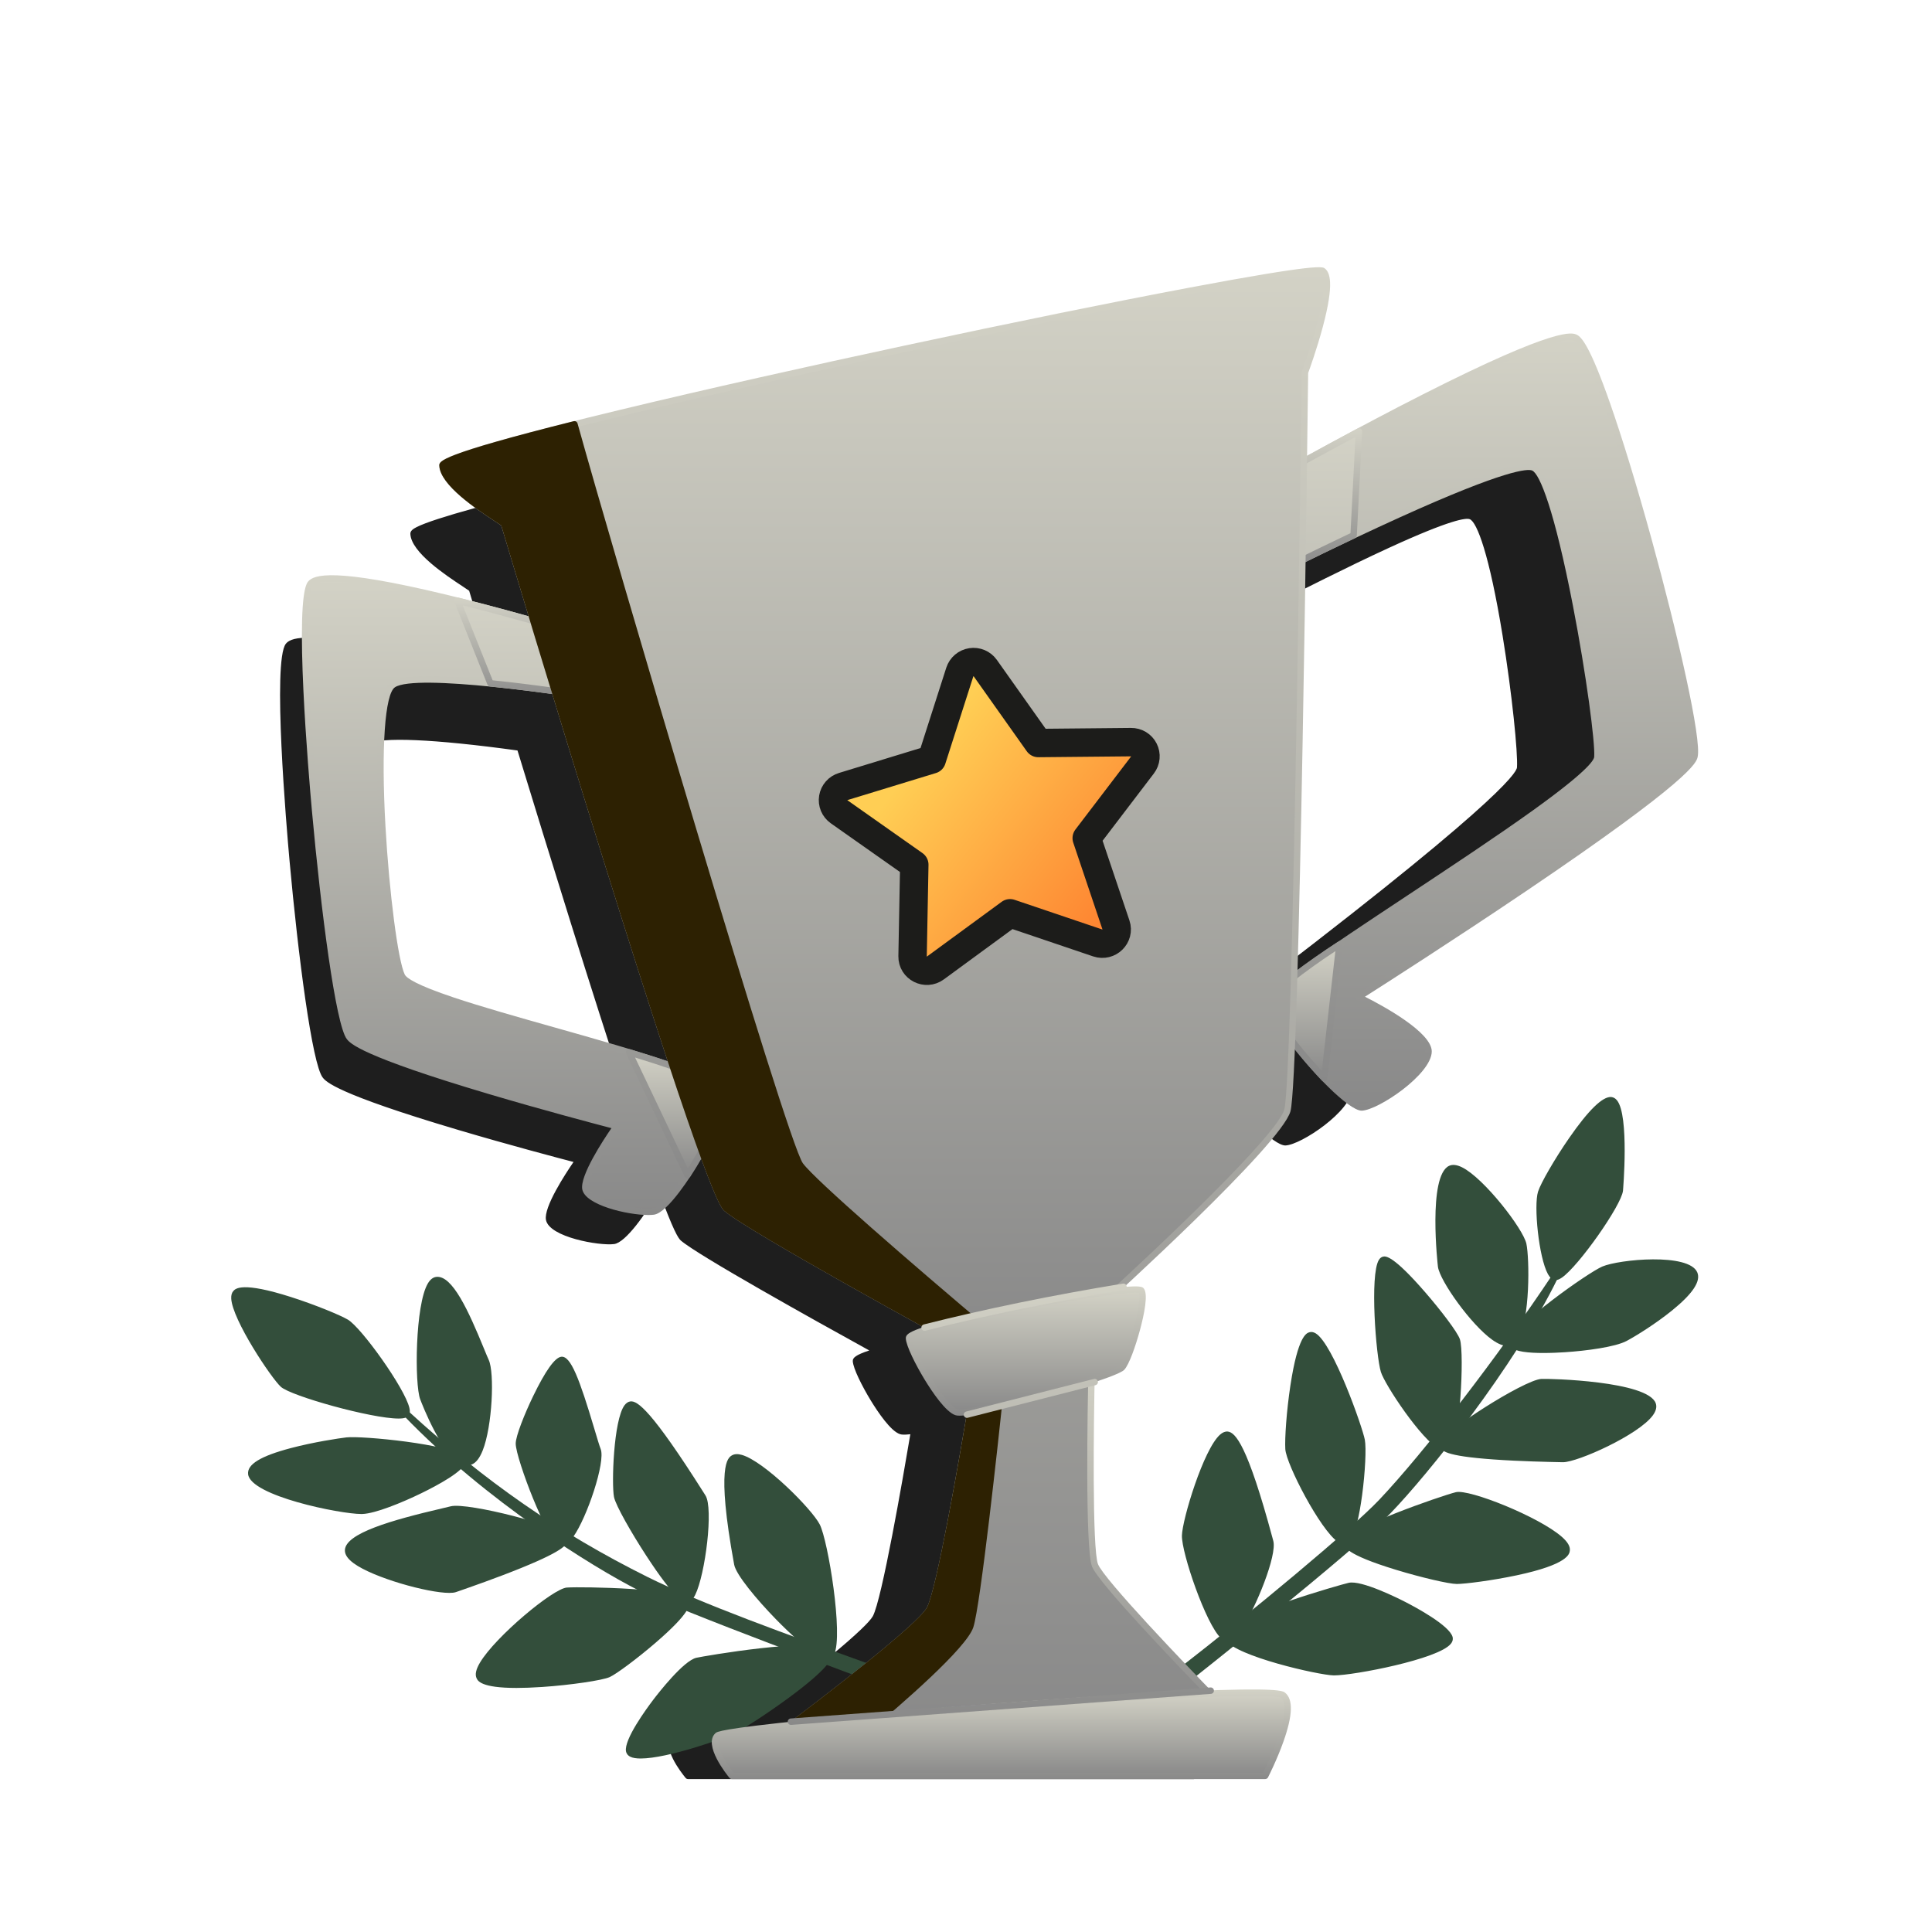 <svg width="272" height="272" viewBox="0 0 272 272" fill="none" xmlns="http://www.w3.org/2000/svg">
    <g clip-path="url(#clip0_1256_464)">
        <path d="M212.73 55.35C209.45 53.799 179.516 71.1 173.225 74.579C173.324 67.339 173.378 62.717 173.378 62.717C173.378 62.717 177.81 50.807 175.767 49.177C173.723 47.547 58.099 72.025 58.225 75.141C58.35 78.257 66.695 82.819 66.458 82.953C66.458 82.953 67.988 88.072 70.357 95.885C61.556 93.39 42.594 88.381 40.597 90.917C37.986 94.232 43.123 148.027 45.79 151.423C48.456 154.82 81.487 163.316 81.487 163.316C81.487 163.316 76.934 169.727 77.311 171.668C77.687 173.61 84.123 174.991 86.397 174.701C87.722 174.532 90.66 170.651 92.85 166.623C94.439 171.019 95.615 173.848 96.149 174.309C98.644 176.46 115.93 186.06 123.526 190.24C121.655 190.799 120.501 191.283 120.514 191.608C120.58 193.263 124.912 200.862 126.849 201.479C127.134 201.57 127.794 201.528 128.712 201.389C127.706 207.388 124.619 225.323 123.276 227.761C121.958 230.154 109.414 239.752 104.829 243.214C99.081 243.823 95.274 244.343 94.957 244.639C93.527 245.967 96.873 250.018 96.873 250.018H168.067C168.067 250.018 172.679 241.062 170.463 239.26C169.982 238.869 166.226 238.838 160.624 239.043C157.692 236.027 146.218 224.141 145.346 221.922C144.478 219.714 144.774 201.871 144.868 197.163C147.069 196.441 148.653 195.83 148.939 195.531C150.004 194.417 152.353 186.322 151.532 185.251C151.368 185.037 150.027 185.097 147.988 185.342C153.675 180.112 170.016 164.846 171.031 161.213C171.243 160.452 171.453 157.011 171.653 151.842C174.755 156.119 179.664 160.866 180.966 160.814C183.015 160.731 189.838 156.101 189.88 153.352C189.921 150.602 180.517 146.081 180.517 146.081C180.517 146.081 225.931 112.35 226.983 107.978C228.035 103.607 216.452 57.11 212.73 55.35ZM52.797 143.258C50.93 139.427 48.062 106.693 51.649 104.371C53.919 102.902 65.216 104.141 73.206 105.25C77.892 120.594 84.137 140.758 88.977 155.345C77.348 151.225 54.194 146.126 52.797 143.258ZM214.021 108.078C213.768 111.589 181.526 136.1 171.934 143.353C172.386 127.772 172.775 105.09 173.036 87.747C180.222 84.211 204.214 71.496 207.102 72.681C210.604 74.118 214.317 103.975 214.021 108.078V108.078Z" fill="#1E1E1E"/>
        <path d="M168.067 250.47H96.873C96.806 250.47 96.74 250.455 96.68 250.427C96.619 250.398 96.566 250.357 96.523 250.305C95.919 249.574 92.99 245.848 94.648 244.307C94.846 244.123 95.215 243.781 104.656 242.777C115.2 234.814 122.01 229.121 122.88 227.543C124.152 225.233 127.125 208.081 128.164 201.919C127.255 202.025 126.909 201.973 126.711 201.91C125.39 201.489 123.564 198.758 122.593 197.168C121.403 195.218 120.102 192.652 120.061 191.626C120.043 191.169 120.435 190.774 122.381 190.126C114.534 185.8 98.289 176.751 95.853 174.651C95.48 174.329 94.789 173.231 92.763 167.706C90.949 170.861 88.094 174.94 86.454 175.149C84.383 175.415 77.337 174.183 76.866 171.755C76.518 169.961 79.599 165.259 80.744 163.59C78.65 163.044 71.657 161.198 64.51 159.077C47.189 153.939 45.868 152.256 45.434 151.703C43.949 149.812 41.972 134.556 40.763 121.181C40.341 116.506 38.33 93.064 40.241 90.637C40.876 89.831 42.892 88.998 53.016 91.072C58.687 92.233 65.072 93.929 69.684 95.225C68.466 91.21 67.256 87.192 66.051 83.173C65.893 83.055 65.523 82.81 65.163 82.573C62.798 81.015 57.878 77.772 57.772 75.16C57.755 74.724 58.195 74.44 58.673 74.198C63.63 71.691 94.799 64.497 119.985 59.098C134.165 56.059 147.631 53.32 157.904 51.386C175.184 48.134 175.747 48.583 176.049 48.824C176.697 49.34 177.373 50.716 175.776 56.675C175.002 59.563 174.007 62.317 173.83 62.8C173.823 63.408 173.773 67.545 173.688 73.804C174.346 73.436 175.164 72.976 176.128 72.433C181.104 69.633 189.432 64.946 196.942 61.095C209.408 54.701 212.034 54.521 212.923 54.941C215.477 56.149 220.181 73.267 222.085 80.571C225.175 92.426 228 105.683 227.423 108.084C227.251 108.797 226.729 110.969 203.635 129.025C193.756 136.748 183.864 144.15 181.38 146.003C183.672 147.159 190.372 150.762 190.332 153.358C190.286 156.409 183.193 161.177 180.984 161.265C180.973 161.266 180.962 161.266 180.951 161.266C179.35 161.266 174.873 156.739 172.055 153.126C171.855 157.946 171.662 160.635 171.467 161.334C170.489 164.837 156.368 178.216 149.301 184.746C151.56 184.543 151.735 184.772 151.891 184.976C152.486 185.752 151.942 188.404 151.38 190.492C150.795 192.667 149.915 195.165 149.267 195.843C149.136 195.98 148.795 196.337 145.314 197.492C145.105 208.198 145.116 220.099 145.767 221.756C146.423 223.424 153.94 231.514 160.809 238.583C169.945 238.255 170.488 238.696 170.749 238.909C171.848 239.802 171.774 241.947 170.523 245.466C169.647 247.93 168.482 250.202 168.47 250.224C168.432 250.298 168.374 250.36 168.303 250.403C168.232 250.447 168.151 250.47 168.067 250.47L168.067 250.47ZM97.088 249.565H167.789C169.482 246.209 171.539 240.754 170.187 239.619C169.979 239.51 168.68 239.201 160.641 239.494C160.578 239.497 160.514 239.486 160.456 239.463C160.397 239.439 160.344 239.403 160.3 239.357C155.966 234.9 145.792 224.295 144.924 222.087C144.06 219.886 144.28 203.917 144.415 197.154C144.417 197.06 144.448 196.969 144.503 196.894C144.559 196.819 144.637 196.762 144.726 196.733C148.127 195.617 148.574 195.254 148.614 195.216C148.991 194.821 149.799 192.874 150.494 190.3C151.249 187.505 151.332 185.996 151.204 185.596C150.992 185.56 150.286 185.521 148.042 185.791C147.947 185.802 147.851 185.783 147.767 185.736C147.684 185.689 147.617 185.617 147.577 185.531C147.537 185.444 147.525 185.346 147.544 185.253C147.563 185.159 147.611 185.073 147.681 185.008C152.806 180.295 169.603 164.642 170.595 161.091C170.725 160.623 170.936 158.636 171.201 151.824C171.204 151.73 171.237 151.639 171.295 151.565C171.352 151.49 171.432 151.436 171.522 151.408C171.612 151.381 171.708 151.383 171.798 151.413C171.887 151.443 171.964 151.5 172.02 151.576C175.327 156.137 179.971 160.361 180.935 160.361C180.94 160.361 180.944 160.361 180.948 160.361C182.732 160.289 189.389 155.846 189.427 153.344C189.454 151.553 183.856 148.188 180.321 146.488C180.251 146.455 180.19 146.403 180.146 146.339C180.101 146.276 180.074 146.201 180.067 146.124C180.059 146.046 180.072 145.968 180.104 145.897C180.135 145.826 180.184 145.764 180.247 145.718C198.449 132.198 225.799 110.962 226.543 107.872C227.006 105.945 224.663 94.053 221.208 80.798C216.931 64.39 213.715 56.316 212.536 55.759C212.034 55.522 209.55 55.645 197.355 61.899C189.861 65.743 181.542 70.424 176.572 73.221C175.239 73.971 174.186 74.564 173.444 74.975C173.374 75.013 173.296 75.032 173.217 75.031C173.138 75.03 173.06 75.008 172.992 74.967C172.924 74.926 172.868 74.868 172.829 74.799C172.79 74.73 172.771 74.652 172.772 74.573C172.87 67.333 172.926 62.711 172.926 62.711C172.926 62.659 172.936 62.608 172.954 62.559C172.965 62.529 174.066 59.56 174.903 56.435C176.34 51.069 175.789 49.838 175.522 49.565C173.525 49.141 147.283 54.121 116.722 60.725C101.548 64.004 87.591 67.197 77.422 69.715C62.017 73.529 59.153 74.826 58.686 75.235C58.936 77.385 63.808 80.595 65.662 81.817C66.756 82.538 66.909 82.639 66.916 82.903C67.121 83.587 68.608 88.555 70.79 95.753C70.813 95.831 70.815 95.913 70.796 95.992C70.776 96.071 70.736 96.143 70.679 96.201C70.622 96.259 70.551 96.3 70.472 96.321C70.394 96.342 70.311 96.341 70.233 96.32C50.152 90.628 41.941 89.941 40.952 91.197C39.901 92.531 40.194 104.827 41.665 121.099C43.082 136.778 45.008 149.695 46.146 151.144C48.256 153.831 72.454 160.525 81.6 162.878C81.671 162.896 81.737 162.931 81.791 162.981C81.845 163.03 81.887 163.091 81.912 163.16C81.938 163.229 81.946 163.303 81.936 163.376C81.926 163.449 81.899 163.518 81.856 163.578C80.139 165.996 77.508 170.307 77.755 171.582C78.046 173.082 83.995 174.55 86.34 174.252C87.279 174.132 90.02 170.881 92.452 166.407C92.494 166.331 92.557 166.268 92.634 166.226C92.71 166.184 92.797 166.166 92.884 166.172C92.971 166.179 93.054 166.21 93.124 166.263C93.193 166.316 93.246 166.387 93.276 166.469C95.535 172.717 96.245 173.794 96.445 173.966C98.916 176.097 116.36 185.78 123.745 189.844C123.823 189.887 123.887 189.952 123.928 190.031C123.969 190.11 123.986 190.2 123.977 190.289C123.967 190.377 123.932 190.461 123.874 190.53C123.817 190.598 123.741 190.648 123.656 190.674C121.698 191.259 121.135 191.581 120.977 191.703C121.221 193.425 125.295 200.509 126.986 201.048C127.059 201.071 127.393 201.131 128.645 200.941C128.715 200.931 128.788 200.937 128.856 200.959C128.924 200.982 128.985 201.02 129.036 201.071C129.086 201.122 129.123 201.184 129.145 201.252C129.166 201.321 129.171 201.393 129.159 201.463C127.959 208.621 125.022 225.532 123.673 227.979C122.332 230.415 110.239 239.697 105.102 243.575C105.036 243.624 104.959 243.655 104.877 243.664C96.85 244.515 95.475 244.887 95.242 244.993C94.552 245.711 95.862 248.029 97.089 249.566L97.088 249.565ZM88.977 155.797C88.925 155.798 88.874 155.789 88.826 155.771C84.564 154.262 78.689 152.603 73.007 150.999C60.784 147.547 53.297 145.317 52.39 143.456C51.435 141.496 50.239 132.443 49.725 123.274C49.451 118.378 49.407 114.086 49.6 110.861C49.918 105.543 50.781 104.393 51.402 103.991C53.279 102.776 60.636 103.049 73.268 104.802C73.354 104.813 73.434 104.849 73.5 104.905C73.565 104.961 73.614 105.035 73.639 105.118C78.123 119.799 84.497 140.406 89.407 155.203C89.429 155.271 89.435 155.343 89.424 155.414C89.414 155.485 89.386 155.552 89.344 155.61C89.302 155.668 89.247 155.715 89.183 155.748C89.119 155.78 89.049 155.797 88.977 155.797L88.977 155.797ZM53.204 143.06C53.435 143.534 54.756 144.45 59.738 146.117C63.468 147.365 68.221 148.707 73.253 150.128C78.573 151.63 84.062 153.18 88.259 154.616C83.419 139.976 77.25 120.038 72.857 105.658C61.133 104.044 53.499 103.712 51.894 104.751C50.87 105.414 49.924 110.65 50.629 123.223C51.129 132.138 52.308 141.222 53.203 143.06L53.204 143.06ZM171.934 143.805C171.873 143.805 171.814 143.792 171.758 143.769C171.702 143.745 171.652 143.711 171.609 143.667C171.567 143.624 171.534 143.573 171.512 143.516C171.49 143.46 171.48 143.4 171.481 143.339C171.939 127.539 172.333 104.383 172.583 87.739C172.584 87.656 172.609 87.575 172.653 87.504C172.698 87.434 172.761 87.377 172.836 87.34C174.053 86.742 175.768 85.871 177.755 84.863C182.647 82.381 189.347 78.981 195.116 76.33C204.342 72.089 206.46 71.928 207.274 72.262C208.968 72.957 210.703 78.692 212.433 89.307C213.78 97.576 214.621 106.054 214.473 108.11C214.424 108.781 214.296 110.562 196.764 124.664C190.143 129.989 181.881 136.398 172.207 143.713C172.128 143.772 172.033 143.804 171.934 143.804L171.934 143.805ZM173.484 88.029C173.239 104.325 172.857 126.737 172.414 142.422C210.358 113.698 213.512 108.848 213.57 108.045C213.714 106.039 212.877 97.662 211.539 89.452C209.677 78.026 207.937 73.513 206.93 73.099C206.413 72.888 204.24 73.132 195.495 77.152C189.741 79.796 183.051 83.191 178.166 85.67C176.307 86.612 174.686 87.435 173.485 88.029L173.484 88.029Z" fill="#1E1E1E"/>
    </g>
    <g clip-path="url(#clip1_1256_464)">
        <path d="M116.609 233.084C118.647 232.712 116.26 217.253 115.006 214.824C113.751 212.395 105.275 204.113 103.275 205.286C101.276 206.459 103.356 217.748 103.806 220.202C104.255 222.656 114.572 233.457 116.609 233.084Z" fill="#334E3B"/>
        <path d="M116.526 233.542C114.866 233.542 110.941 229.71 109.289 228.018C106.525 225.187 103.621 221.697 103.362 220.283L103.354 220.241C100.786 206.223 102.488 205.225 103.047 204.897C103.403 204.688 103.877 204.667 104.455 204.834C107.613 205.747 114.272 212.42 115.407 214.617C116.579 216.887 118.744 230.23 117.438 232.886C117.212 233.345 116.907 233.489 116.691 233.528C116.636 233.538 116.581 233.543 116.526 233.543V233.542ZM103.749 205.624C103.62 205.624 103.545 205.651 103.504 205.675C103.218 205.843 101.906 207.328 104.243 220.079L104.25 220.12C104.436 221.134 106.88 224.258 109.935 227.388C113.817 231.364 116.032 232.717 116.522 232.642C116.794 232.48 117.321 230.718 116.561 224.506C116.059 220.398 115.182 216.147 114.605 215.031C113.577 213.041 107.046 206.522 104.205 205.701C104.006 205.643 103.858 205.624 103.749 205.624H103.749Z" fill="#334E3B"/>
        <path d="M116.509 232.571C114.774 231.116 100.424 233.313 98.136 233.834C95.849 234.355 88.18 244.341 88.576 246.485C88.971 248.63 100.908 244.797 103.379 243.554C105.474 242.5 118.245 234.026 116.509 232.571L116.509 232.571Z" fill="#334E3B"/>
        <path d="M90.205 247.574C89.59 247.574 89.088 247.499 88.745 247.329C88.315 247.115 88.174 246.797 88.132 246.567C87.826 244.91 91.008 240.569 91.991 239.278C92.684 238.368 96.231 233.806 98.036 233.394C99.118 233.148 114.696 230.463 116.799 232.226C117.042 232.429 117.153 232.725 117.114 233.059C117.067 233.468 116.922 234.714 110.919 239.118C107.833 241.381 104.566 243.462 103.582 243.957C101.992 244.757 93.977 247.574 90.205 247.574ZM113.384 232.532C112.101 232.532 110.25 232.628 107.577 232.91C103.466 233.345 99.311 234.029 98.236 234.274C97.323 234.482 94.998 236.816 92.709 239.824C90.118 243.229 88.892 245.711 89.019 246.404C89.022 246.419 89.03 246.463 89.147 246.521C90.919 247.4 100.588 244.454 103.176 243.151C104.172 242.65 107.598 240.457 110.697 238.16C116.204 234.08 116.227 232.999 116.219 232.917C116.076 232.797 115.515 232.532 113.384 232.532ZM96.732 225.151C98.387 224.997 100.14 212.658 98.94 210.78C97.74 208.902 90.674 197.522 88.808 197.746C86.941 197.971 86.489 208.61 86.883 210.658C87.278 212.707 95.077 225.306 96.732 225.151H96.732Z" fill="#334E3B"/>
        <path d="M96.676 225.606C96.234 225.606 95.01 225.199 90.957 218.977C88.94 215.88 86.671 211.942 86.44 210.744C86.09 208.926 86.374 199.966 87.911 197.86C88.156 197.526 88.439 197.337 88.754 197.299C89.754 197.177 91.754 198.597 99.001 210.035C99.132 210.241 99.24 210.411 99.32 210.538C100.46 212.32 99.313 221.601 97.88 224.532C97.668 224.966 97.322 225.549 96.774 225.601C96.747 225.603 96.714 225.606 96.677 225.606H96.676ZM88.871 198.194C88.867 198.194 88.864 198.194 88.862 198.194C88.823 198.199 88.741 198.253 88.641 198.392C87.353 200.155 86.962 208.677 87.327 210.573C87.5 211.472 89.421 214.949 91.61 218.325C94.525 222.823 96.225 224.585 96.685 224.698C96.756 224.649 97.08 224.359 97.519 222.951C98.688 219.204 99.3 212.181 98.56 211.023C98.478 210.896 98.37 210.725 98.239 210.517C97.369 209.145 95.332 205.93 93.336 203.144C89.93 198.393 89.002 198.194 88.871 198.194H88.871Z" fill="#334E3B"/>
        <path d="M96.537 225.68C97.01 227.306 87.424 234.884 85.657 235.697C83.889 236.509 68.559 238.371 67.505 236.082C66.451 233.792 77.754 224.103 79.833 223.956C81.912 223.809 96.065 224.054 96.537 225.68Z" fill="#334E3B"/>
        <path d="M72.721 237.639C67.724 237.639 67.265 236.64 67.095 236.271C66.853 235.746 67.007 235.033 67.565 234.091C69.741 230.418 77.872 223.643 79.802 223.507C80.922 223.428 85.088 223.466 88.817 223.703C96.576 224.198 96.843 225.114 96.971 225.554C97.079 225.928 97.367 226.92 92.231 231.335C89.744 233.474 86.82 235.659 85.845 236.107C84.835 236.571 80.306 237.237 76.344 237.503C74.928 237.598 73.731 237.639 72.721 237.639ZM81.567 224.371C80.787 224.371 80.188 224.384 79.865 224.407C78.355 224.513 70.469 230.96 68.342 234.551C67.796 235.472 67.877 235.812 67.915 235.894C68.126 236.352 70.125 237.016 76.283 236.603C80.385 236.328 84.662 235.658 85.468 235.287C86.247 234.929 88.938 232.969 91.553 230.728C95.194 227.61 96.118 226.165 96.104 225.816C95.999 225.69 95.125 224.993 88.518 224.589C86.013 224.435 83.329 224.371 81.567 224.371L81.567 224.371ZM79.2 217.029C80.983 217.111 84.915 206.124 84.148 204.169C83.38 202.214 80.665 191.25 79.069 191.461C77.473 191.672 73.069 201.431 73.057 203.229C73.044 205.027 77.416 216.946 79.2 217.029Z" fill="#334E3B"/>
        <path d="M79.222 217.48C79.207 217.48 79.193 217.479 79.179 217.479C78.808 217.462 77.681 217.41 75.037 210.942C73.836 208.005 72.598 204.315 72.605 203.226C72.612 202.164 73.847 199.066 75.062 196.553C76.784 192.996 78.112 191.132 79.01 191.014C80.351 190.836 81.588 194.156 83.687 201.197C84.06 202.45 84.383 203.532 84.568 204.003C85.279 205.816 82.642 213.664 80.702 216.372C80.161 217.126 79.689 217.48 79.222 217.48ZM79.112 191.911C78.747 192.01 77.566 193.447 75.862 196.971C74.569 199.648 73.513 202.456 73.507 203.231C73.502 203.96 74.461 207.137 75.844 210.532C77.815 215.369 78.947 216.534 79.22 216.577C79.239 216.575 79.53 216.517 80.12 215.625C82.099 212.633 84.21 205.563 83.727 204.333C83.528 203.826 83.216 202.78 82.821 201.455C82.259 199.568 81.558 197.219 80.844 195.278C79.75 192.308 79.212 191.953 79.111 191.911H79.112Z" fill="#334E3B"/>
        <path d="M79.42 216.749C79.92 218.292 65.975 223.044 64.044 223.72C62.113 224.396 48.923 220.961 49.009 218.256C49.094 215.551 61.474 213.052 63.552 212.508C65.631 211.964 78.92 215.206 79.42 216.749V216.749Z" fill="#334E3B"/>
        <path d="M63.262 224.259C60.219 224.259 52.569 222.121 49.803 220.095C48.945 219.466 48.538 218.86 48.557 218.242C48.632 215.865 55.154 214.016 62.189 212.371C62.741 212.242 63.177 212.14 63.438 212.072C64.649 211.755 68.706 212.515 72.19 213.409C75.485 214.255 79.488 215.497 79.849 216.61C80.068 217.285 79.748 218.16 73.375 220.751C69.925 222.154 66.042 223.503 64.581 224.011L64.192 224.146C63.974 224.223 63.657 224.259 63.262 224.259V224.259ZM64.212 212.896C63.977 212.896 63.793 212.911 63.666 212.945C63.394 213.016 62.953 213.119 62.395 213.249C60.459 213.702 57.218 214.46 54.401 215.409C49.975 216.899 49.471 217.907 49.459 218.271C49.451 218.552 49.77 218.952 50.336 219.367C53.48 221.671 62.601 223.748 63.894 223.295L64.284 223.159C77.114 218.701 78.758 217.197 78.963 216.85C78.638 216.448 76.511 215.44 71.838 214.25C68.598 213.425 65.567 212.896 64.212 212.896ZM66.228 205.772C63.716 206.757 60.397 198.995 59.581 196.847C58.765 194.698 58.909 180.552 61.459 180.219C64.01 179.887 67.446 189.602 68.392 191.633C69.324 193.635 68.74 204.786 66.228 205.772Z" fill="#334E3B"/>
        <path d="M65.774 206.309C65.507 206.309 65.232 206.247 64.951 206.122C62.229 204.917 59.465 197.812 59.159 197.006C58.352 194.882 58.44 183.692 60.244 180.678C60.57 180.134 60.959 179.829 61.401 179.772C63.676 179.478 65.971 184.589 68.129 189.85C68.417 190.552 68.645 191.107 68.801 191.442C69.652 193.27 69.309 200.83 67.953 204.217C67.517 205.305 67.007 205.95 66.393 206.191C66.196 206.269 65.986 206.309 65.774 206.309ZM61.581 180.662C61.558 180.662 61.537 180.664 61.518 180.666C61.367 180.686 61.19 180.854 61.019 181.141C59.318 183.981 59.363 195.001 60.003 196.686C60.991 199.288 63.373 204.437 65.317 205.297C65.596 205.421 65.84 205.439 66.063 205.351C66.417 205.212 66.791 204.69 67.114 203.882C68.433 200.59 68.668 193.296 67.983 191.822C67.818 191.468 67.587 190.905 67.294 190.192C66.606 188.515 65.567 185.982 64.456 183.947C62.871 181.043 61.953 180.662 61.582 180.662L61.581 180.662Z" fill="#334E3B"/>
        <path d="M65.111 205.749C64.852 207.431 54.102 212.611 50.991 212.7C47.88 212.789 35.658 210.042 35.377 207.495C35.096 204.949 46.298 203.115 48.83 202.815C51.362 202.515 65.37 204.067 65.111 205.749Z" fill="#334E3B"/>
        <path d="M50.874 213.152C47.868 213.152 35.266 210.603 34.929 207.545C34.776 206.165 36.684 204.999 40.933 203.876C44.2 203.013 47.703 202.494 48.777 202.366C50.889 202.115 63.578 203.314 65.291 205.086C65.561 205.365 65.585 205.638 65.557 205.817C65.359 207.102 61.563 209.131 59.318 210.226C56.62 211.543 52.823 213.098 51.004 213.15C50.963 213.151 50.919 213.152 50.874 213.152ZM49.713 203.226C49.369 203.226 49.087 203.238 48.883 203.262C47.827 203.387 44.38 203.898 41.164 204.748C37.126 205.815 35.759 206.841 35.826 207.446C35.898 208.099 37.623 209.331 42.247 210.652C45.876 211.688 49.603 212.29 50.978 212.248C52.334 212.21 55.523 211.073 58.913 209.42C62.645 207.601 64.48 206.191 64.653 205.721C64.407 205.399 62.645 204.648 57.484 203.916C54.543 203.499 51.386 203.226 49.713 203.226ZM57.184 199.002C58.032 197.693 50.718 187.344 48.757 186.18C46.796 185.017 34.765 180.327 33.191 182.053C31.829 183.547 38.279 193.501 39.844 194.911C41.409 196.32 56.336 200.312 57.184 199.002Z" fill="#334E3B"/>
        <path d="M56.111 199.713C52.307 199.713 40.992 196.553 39.542 195.247C38.206 194.043 32.703 185.813 32.555 182.816C32.533 182.353 32.634 181.995 32.857 181.75C33.16 181.417 34.083 180.405 40.966 182.604C44.344 183.683 47.905 185.151 48.987 185.793C50.868 186.909 56.975 195.394 57.638 198.219C57.745 198.676 57.721 199.003 57.562 199.248C57.361 199.559 56.968 199.644 56.69 199.681C56.524 199.702 56.33 199.713 56.111 199.713L56.111 199.713ZM34.535 182.124C33.981 182.124 33.655 182.215 33.525 182.357C33.511 182.373 33.442 182.465 33.457 182.772C33.584 185.361 38.816 193.379 40.146 194.576C40.786 195.153 44.491 196.419 48.581 197.461C53.775 198.783 56.335 198.947 56.803 198.738C56.861 198.284 56.048 196.294 53.532 192.618C51.51 189.662 49.358 187.062 48.526 186.569C47.608 186.024 44.182 184.579 40.691 183.463C37.595 182.474 35.624 182.124 34.535 182.124V182.124Z" fill="#334E3B"/>
        <path d="M124.332 235.452C112.184 231.083 98.818 226.334 90.937 222.406C80.416 217.163 69.684 210.47 57.184 199.002C68.81 211.07 83.942 220.363 90.008 223.445C95.705 226.339 123.632 236.604 123.632 236.604L124.332 235.452Z" fill="#334E3B"/>
        <path d="M123.631 237.055C123.58 237.055 123.527 237.046 123.476 237.028C122.335 236.608 95.459 226.721 89.803 223.848C83.496 220.643 68.493 211.392 56.858 199.315C56.776 199.231 56.73 199.118 56.73 199C56.729 198.882 56.776 198.769 56.858 198.685C56.94 198.6 57.052 198.552 57.17 198.549C57.288 198.546 57.402 198.59 57.489 198.67C68.32 208.607 78.698 215.803 91.138 222.003C98.614 225.729 110.865 230.133 122.713 234.391L124.484 235.028C124.547 235.051 124.604 235.087 124.651 235.135C124.699 235.182 124.735 235.239 124.757 235.302C124.779 235.365 124.787 235.432 124.78 235.499C124.773 235.565 124.752 235.629 124.717 235.687L124.017 236.839C123.977 236.905 123.92 236.96 123.853 236.998C123.785 237.036 123.709 237.055 123.631 237.055ZM78 215.661C83.058 219.097 87.466 221.648 90.212 223.043C95.477 225.718 120.198 234.858 123.439 236.052L123.659 235.69L122.407 235.24C110.535 230.972 98.258 226.559 90.735 222.81C86.264 220.582 82.056 218.225 77.999 215.661H78Z" fill="#334E3B"/>
    </g>
    <g clip-path="url(#clip2_1256_464)">
        <path d="M172.866 230.611C170.975 230.851 166.781 218.728 166.85 216.192C166.919 213.657 170.672 201.783 172.802 201.992C174.932 202.201 178.217 214.814 178.827 217.057C179.436 219.301 174.756 230.37 172.866 230.611Z" fill="#334E3B"/>
        <path d="M172.81 231.066C172.519 231.066 172.218 230.926 171.911 230.649C169.786 228.727 166.333 218.609 166.399 216.18C166.461 213.881 169.438 204.032 171.771 201.975C172.135 201.654 172.497 201.51 172.847 201.543C173.933 201.65 175.631 203.449 179.151 216.522L179.263 216.939C179.814 218.965 176.814 226.342 174.826 229.314C173.84 230.786 173.268 231.015 172.923 231.059C172.885 231.063 172.848 231.066 172.81 231.066ZM172.748 202.441C172.704 202.441 172.584 202.463 172.369 202.652C170.395 204.392 167.366 213.841 167.302 216.205C167.244 218.346 170.53 228.012 172.45 229.916C172.691 230.155 172.804 230.163 172.81 230.163C172.854 230.157 173.233 230.07 174.075 228.813C176.262 225.544 178.804 218.692 178.392 217.176L178.279 216.758C177.865 215.222 176.897 211.625 175.78 208.386C173.861 202.823 172.927 202.458 172.759 202.442C172.755 202.441 172.752 202.441 172.748 202.441L172.748 202.441Z" fill="#334E3B"/>
        <path d="M172.838 230.064C173.777 228.001 187.684 223.796 189.974 223.281C192.265 222.765 203.501 228.476 204.07 230.583C204.639 232.69 190.518 235.479 187.75 235.422C185.404 235.373 171.9 232.126 172.839 230.064H172.838Z" fill="#334E3B"/>
        <path d="M187.831 235.874C187.8 235.874 187.77 235.874 187.74 235.873C185.672 235.83 173.983 233.187 172.527 230.874C172.261 230.452 172.326 230.099 172.427 229.877C173.565 227.377 188.791 223.084 189.875 222.84C191.683 222.433 196.855 225.024 197.874 225.547C199.319 226.289 204.066 228.837 204.506 230.466C204.565 230.683 204.572 231.023 204.272 231.406C202.563 233.589 190.583 235.874 187.831 235.874L187.831 235.874ZM190.335 223.697C190.234 223.697 190.147 223.705 190.073 223.721C188.997 223.964 184.95 225.138 181.05 226.518C174.302 228.906 173.373 229.979 173.25 230.251C173.244 230.263 173.23 230.295 173.292 230.393C174.388 232.134 185.424 234.922 187.759 234.971C187.786 234.971 187.815 234.972 187.845 234.972C190.531 234.972 202.154 232.647 203.561 230.85C203.619 230.776 203.639 230.721 203.634 230.701C203.45 230.02 201.271 228.307 197.461 226.35C194.365 224.76 191.488 223.697 190.335 223.697L190.335 223.697ZM189.321 216.91C187.576 217.493 181.545 206.339 181.405 203.984C181.225 200.946 182.484 188.607 184.472 187.998C186.46 187.389 191.299 200.623 191.706 202.779C192.112 204.936 191.065 216.327 189.321 216.91Z" fill="#334E3B"/>
        <path d="M189.181 217.383C188.929 217.383 188.654 217.283 188.359 217.084C185.892 215.417 181.082 206.158 180.954 204.01C180.867 202.537 181.119 198.678 181.678 195.012C182.741 188.056 183.944 187.687 184.339 187.566C184.622 187.48 184.923 187.531 185.234 187.719C187.701 189.209 191.814 200.92 192.149 202.695C192.368 203.853 192.2 207.278 191.768 210.494C190.912 216.853 189.822 217.218 189.464 217.338C189.374 217.368 189.279 217.383 189.182 217.383H189.181ZM184.61 188.429C184.608 188.429 184.606 188.429 184.604 188.429C184.212 188.549 183.342 190.099 182.571 195.148C182.02 198.756 181.771 202.53 181.856 203.957C181.963 205.763 186.301 214.211 188.659 216.179C189.01 216.472 189.159 216.482 189.181 216.48C189.439 216.384 190.235 215.111 190.872 210.374C191.322 207.03 191.436 203.79 191.262 202.862C190.827 200.56 186.704 189.661 184.766 188.491C184.679 188.438 184.628 188.428 184.61 188.428V188.429Z" fill="#334E3B"/>
        <path d="M189.712 217.326C189.766 219.019 203.04 222.544 205.091 222.551C207.037 222.558 220.27 220.751 220.564 218.246C220.858 215.741 207.1 210.015 205.076 210.518C203.051 211.022 189.658 215.632 189.712 217.326Z" fill="#334E3B"/>
        <path d="M205.103 223.002H205.089C203.981 222.998 200.058 222.082 196.521 221.002C189.307 218.799 189.273 217.739 189.261 217.339C189.246 216.881 189.216 215.927 196.448 213.055C199.922 211.676 203.876 210.351 204.966 210.08C206.844 209.611 216.682 213.546 219.89 216.369C220.713 217.093 221.08 217.724 221.013 218.298C220.957 218.778 220.785 220.239 213.542 221.782C210.03 222.529 206.212 223.002 205.103 223.002L205.103 223.002ZM190.17 217.312C190.34 217.661 191.953 218.679 197.005 220.205C200.686 221.317 204.221 222.096 205.092 222.099C205.97 222.097 209.676 221.681 213.353 220.898C219.645 219.559 220.09 218.409 220.116 218.192C220.126 218.103 220.098 217.754 219.293 217.046C216.157 214.287 206.655 210.59 205.185 210.956C204.162 211.21 200.378 212.477 197.006 213.806C190.942 216.196 190.249 217.138 190.17 217.312ZM203.533 203.728C201.861 204.358 195.456 195.028 194.841 193.018C194.05 190.435 193.24 177.649 194.825 177.356C196.409 177.063 204.537 186.985 205.106 188.693C205.674 190.4 205.205 203.098 203.533 203.728Z" fill="#334E3B"/>
        <path d="M203.357 204.209C203.149 204.209 202.921 204.149 202.674 204.028C200.163 202.795 194.962 194.956 194.409 193.15C193.721 190.905 192.83 179.516 194.121 177.389C194.286 177.119 194.495 176.958 194.743 176.912C195.074 176.851 196.085 176.664 200.688 181.979C202.782 184.397 205.192 187.522 205.534 188.551C205.879 189.585 205.843 193.48 205.61 196.648C205.096 203.621 204.039 204.02 203.692 204.15C203.585 204.19 203.471 204.21 203.357 204.21L203.357 204.209ZM194.929 177.802C194.663 178.075 194.238 179.811 194.405 184.665C194.521 188.066 194.902 191.677 195.273 192.886C195.533 193.737 197.141 196.416 199.118 199.047C201.883 202.726 203.146 203.375 203.373 203.306C203.619 203.182 204.336 201.724 204.714 196.507C204.979 192.848 204.907 189.528 204.677 188.836C204.084 187.055 196.304 177.919 194.929 177.803V177.802Z" fill="#334E3B"/>
        <path d="M203.236 203.53C203.238 205.153 217.982 205.363 220.03 205.409C222.077 205.455 233.599 200.255 232.68 197.707C231.76 195.159 219.171 194.46 217.024 194.585C214.878 194.71 203.234 201.907 203.236 203.53V203.53Z" fill="#334E3B"/>
        <path d="M220.054 205.861C220.043 205.861 220.031 205.861 220.02 205.86L219.61 205.852C218.061 205.82 213.949 205.738 210.23 205.469C203.362 204.974 202.786 204.24 202.785 203.531C202.783 202.359 206.209 199.939 209.083 198.115C212.121 196.186 215.747 194.207 216.998 194.134C218.128 194.071 231.977 194.427 233.104 197.554C233.287 198.061 233.155 198.63 232.711 199.246C230.718 202.014 222.101 205.861 220.054 205.861L220.054 205.861ZM203.703 203.485C204.005 203.752 206.036 204.675 219.628 204.949L220.04 204.958C221.536 204.987 230.065 201.376 231.978 198.718C232.156 198.471 232.349 198.121 232.255 197.86C232.137 197.534 231.285 196.407 225.252 195.591C221.698 195.11 218.079 194.975 217.051 195.036C216.167 195.087 212.998 196.708 209.678 198.807C205.6 201.385 203.887 203.002 203.703 203.485ZM212.392 189.001C215.039 188.467 214.935 177.443 214.454 175.193C213.972 172.944 206.525 163.441 204.2 164.546C201.876 165.651 202.582 176.067 202.891 178.288C203.195 180.477 209.745 189.536 212.392 189.001L212.392 189.001Z" fill="#334E3B"/>
        <path d="M212.151 189.475C211.573 189.475 210.897 189.197 210.097 188.63C207.116 186.518 202.721 180.348 202.443 178.349C202.425 178.223 200.986 165.573 204.006 164.138C204.485 163.91 205.099 163.977 205.832 164.338C208.917 165.859 214.447 173.003 214.895 175.099C215.333 177.144 215.452 185.83 213.685 188.524C213.346 189.041 212.94 189.35 212.481 189.443C212.372 189.465 212.262 189.476 212.151 189.475ZM204.624 164.909C204.534 164.909 204.457 164.924 204.394 164.954C202.626 165.793 202.854 174.749 203.338 178.226C203.561 179.837 207.723 185.841 210.62 187.893C211.331 188.398 211.929 188.634 212.302 188.558C212.516 188.515 212.727 188.337 212.929 188.029C214.509 185.62 214.45 177.337 214.012 175.288C213.643 173.565 208.453 166.637 205.432 165.148C205.111 164.99 204.834 164.909 204.624 164.909Z" fill="#334E3B"/>
        <path d="M213.079 189.36C214.141 190.693 226.055 189.854 228.802 188.386C231.548 186.918 239.557 181.656 238.536 179.304C237.514 176.952 228.111 177.728 225.762 178.725C223.414 179.722 212.017 188.028 213.079 189.36H213.079Z" fill="#334E3B"/>
        <path d="M217.279 190.483C215.256 190.483 213.253 190.303 212.725 189.641C212.612 189.499 212.497 189.251 212.593 188.875C213.199 186.484 223.627 179.141 225.585 178.31C227.974 177.295 237.751 176.365 238.95 179.124C239.492 180.372 238.32 182.139 235.366 184.527C233.057 186.394 230.302 188.095 229.014 188.784C227.408 189.642 223.336 190.177 220.338 190.374C219.464 190.431 218.368 190.483 217.279 190.483ZM213.463 189.109C213.847 189.432 216.142 189.745 220.289 189.472C224.056 189.224 227.391 188.628 228.588 187.988C232.373 185.965 238.867 181.2 238.121 179.484C237.302 177.599 228.369 178.109 225.939 179.141C224.829 179.612 221.623 181.783 218.793 183.981C214.674 187.18 213.517 188.707 213.463 189.109H213.463ZM218.903 179.761C217.396 179.35 216.281 170.081 216.966 167.905C217.65 165.729 224.481 154.66 226.808 154.896C228.821 155.101 228.271 165.497 228.046 167.592C227.821 169.688 220.41 180.171 218.903 179.761L218.903 179.761Z" fill="#334E3B"/>
        <path d="M218.998 180.225C218.924 180.225 218.853 180.215 218.784 180.197C218.461 180.109 218.178 179.836 217.92 179.364C216.635 177.014 215.912 169.75 216.535 167.77C216.918 166.55 218.917 163.102 220.9 160.239C223.646 156.273 225.65 154.33 226.854 154.447C227.158 154.478 227.426 154.636 227.653 154.915C229.395 157.062 228.506 167.538 228.495 167.641C228.275 169.694 222.243 178.268 219.889 179.874C219.543 180.11 219.254 180.225 218.998 180.225V180.225ZM226.724 155.344C226.099 155.344 224.414 156.75 221.642 160.753C219.533 163.799 217.712 167.038 217.397 168.04C217.097 168.991 217.163 171.657 217.552 174.38C218.048 177.848 218.738 179.19 219.009 179.32C219.426 179.276 221.051 177.854 223.725 174.165C225.841 171.247 227.505 168.4 227.597 167.544C227.89 164.804 228.137 156.945 226.951 155.483C226.903 155.424 226.832 155.352 226.762 155.345C226.75 155.344 226.737 155.343 226.724 155.343V155.344Z" fill="#334E3B"/>
        <path d="M166.286 235.225C176.494 227.308 190.604 215.574 194.483 211.482C200.46 205.177 210.932 191.735 218.903 179.761C213.009 191.835 200.926 207.07 195.445 212.725C189.924 218.421 166.849 236.636 166.849 236.636L166.286 235.225V235.225Z" fill="#334E3B"/>
        <path d="M166.849 237.087C166.759 237.087 166.671 237.06 166.596 237.009C166.521 236.959 166.463 236.887 166.43 236.803L165.867 235.392C165.83 235.301 165.825 235.201 165.85 235.106C165.876 235.012 165.932 234.928 166.009 234.868C176.138 227.013 190.327 215.21 194.155 211.172C200.465 204.515 210.943 190.903 218.527 179.511C218.59 179.415 218.688 179.347 218.799 179.321C218.911 179.294 219.028 179.311 219.128 179.368C219.227 179.425 219.302 179.518 219.335 179.628C219.369 179.737 219.359 179.856 219.309 179.959C213.198 192.477 200.963 207.681 195.77 213.039C190.291 218.692 167.36 236.807 167.129 236.99C167.05 237.053 166.951 237.087 166.849 237.087ZM166.832 235.373L167.044 235.906C170.369 233.271 190.121 217.569 195.121 212.411C199.158 208.245 207.482 198.088 213.817 187.911C207.174 197.203 199.733 206.599 194.811 211.792C190.876 215.943 176.984 227.485 166.832 235.373Z" fill="#334E3B"/>
    </g>
    <g clip-path="url(#clip3_1256_464)">
        <path d="M79.781 88.788C79.781 88.788 46.464 78.684 43.71 82.181C40.957 85.678 46.374 142.426 49.186 146.009C51.998 149.592 86.827 158.555 86.827 158.555C86.827 158.555 82.026 165.317 82.423 167.366C82.82 169.414 89.606 170.871 92.004 170.565C94.402 170.258 101.815 158.416 101.639 154.049C101.463 149.683 58.543 141.438 56.574 137.396C54.605 133.354 51.581 98.823 55.364 96.374C59.146 93.925 86.696 98.611 86.696 98.611L79.781 88.788Z" fill="url(#paint0_linear_1256_464)"/>
        <path d="M91.264 171.057C88.312 171.057 82.406 169.659 81.978 167.452C81.611 165.559 84.893 160.562 86.083 158.829C83.918 158.264 76.507 156.308 68.931 154.059C50.676 148.641 49.286 146.871 48.829 146.289C47.267 144.298 45.184 128.21 43.91 114.104C43.465 109.174 41.345 84.453 43.354 81.901C44.17 80.865 47.082 79.927 62.884 83.733C71.471 85.801 79.829 88.33 79.913 88.355C80.009 88.384 80.094 88.445 80.152 88.528L87.066 98.35C87.117 98.423 87.146 98.51 87.148 98.599C87.15 98.688 87.126 98.776 87.078 98.852C87.03 98.927 86.961 98.987 86.88 99.023C86.798 99.06 86.708 99.071 86.62 99.056C79.005 97.762 58.591 94.823 55.61 96.754C54.18 97.68 53.652 105.337 54.264 116.262C54.792 125.669 56.036 135.257 56.981 137.197C57.227 137.702 58.624 138.673 63.886 140.435C67.819 141.751 72.831 143.167 78.138 144.666C83.883 146.289 89.823 147.967 94.283 149.512C101.098 151.873 102.055 153.121 102.091 154.031C102.189 156.461 100.132 160.807 98.174 164.063C97.503 165.179 94.056 170.759 92.061 171.013C91.831 171.043 91.563 171.057 91.264 171.057H91.264ZM46.681 81.893C44.869 81.893 44.263 82.211 44.066 82.461C42.954 83.873 43.261 96.852 44.812 114.022C46.307 130.567 48.34 144.198 49.542 145.73C51.77 148.57 77.293 155.634 86.939 158.116C87.01 158.134 87.076 158.17 87.13 158.219C87.185 158.268 87.226 158.33 87.251 158.399C87.277 158.468 87.285 158.542 87.275 158.615C87.265 158.687 87.238 158.757 87.195 158.817C85.383 161.371 82.605 165.927 82.867 167.28C83.176 168.871 89.468 170.431 91.946 170.115C92.751 170.013 94.935 167.693 97.398 163.596C99.773 159.646 101.26 155.905 101.186 154.068C101.171 153.7 100.44 152.603 93.986 150.367C89.552 148.831 83.624 147.157 77.892 145.538C65.009 141.898 57.119 139.548 56.167 137.594C55.161 135.529 53.902 125.982 53.36 116.313C53.07 111.15 53.025 106.623 53.228 103.221C53.562 97.623 54.466 96.415 55.117 95.994C55.736 95.593 57.618 94.374 72.501 96.124C78.101 96.783 83.481 97.627 85.703 97.988L79.501 89.176C78.34 88.828 70.601 86.523 62.669 84.612C53.806 82.478 49.136 81.893 46.68 81.893H46.681Z" fill="url(#paint1_linear_1256_464)"/>
        <path d="M101.639 154.05C101.574 152.452 96.363 150.518 88.56 148.151L96.781 165.428C99.395 161.321 101.756 156.979 101.639 154.05Z" fill="url(#paint2_linear_1256_464)"/>
        <path d="M96.781 165.881C96.696 165.881 96.612 165.857 96.539 165.811C96.467 165.765 96.409 165.7 96.372 165.623L88.151 148.346C88.113 148.267 88.1 148.178 88.111 148.091C88.123 148.004 88.159 147.922 88.217 147.856C88.274 147.789 88.349 147.741 88.434 147.717C88.518 147.692 88.608 147.693 88.692 147.718C98.516 150.698 102.023 152.35 102.091 154.032C102.193 156.565 100.673 160.155 97.163 165.671C97.122 165.736 97.066 165.788 96.999 165.825C96.932 165.862 96.857 165.881 96.781 165.881V165.881ZM89.41 148.884L96.837 164.492C98.878 161.226 101.3 156.892 101.186 154.068C101.176 153.816 100.828 153.092 97.823 151.805C95.951 151.003 93.262 150.069 89.41 148.884ZM86.695 98.611L79.781 88.789C79.781 88.789 72.457 86.568 64.392 84.568L69.038 96.202C77.524 97.051 86.695 98.611 86.695 98.611Z" fill="url(#paint3_linear_1256_464)"/>
        <path d="M86.695 99.064C86.67 99.064 86.645 99.061 86.619 99.057C86.528 99.041 77.365 97.49 68.993 96.652C68.91 96.644 68.832 96.613 68.766 96.563C68.699 96.513 68.648 96.447 68.617 96.37L63.971 84.736C63.94 84.659 63.931 84.574 63.945 84.492C63.959 84.41 63.996 84.333 64.05 84.27C64.105 84.207 64.176 84.161 64.256 84.136C64.335 84.111 64.42 84.109 64.501 84.129C72.484 86.108 79.839 88.333 79.913 88.355C80.009 88.385 80.093 88.446 80.151 88.528L87.066 98.35C87.113 98.418 87.141 98.498 87.147 98.58C87.153 98.663 87.135 98.746 87.097 98.819C87.059 98.893 87.001 98.954 86.93 98.998C86.86 99.041 86.778 99.064 86.695 99.064ZM69.357 95.779C76.001 96.455 83.07 97.561 85.704 97.989L79.501 89.177C78.461 88.865 72.14 86.982 65.141 85.222L69.357 95.779Z" fill="url(#paint4_linear_1256_464)"/>
        <path d="M182.162 65.723C182.162 65.723 217.882 45.685 221.807 47.541C225.731 49.398 239.67 101.873 238.561 106.484C237.452 111.096 191.248 140.374 191.248 140.374C191.248 140.374 201.165 145.143 201.12 148.043C201.076 150.943 193.883 155.828 191.721 155.915C189.561 156.002 177.973 143.545 179.234 140.219C180.494 136.893 224.582 110.918 224.894 106.589C225.206 102.261 219.565 67.339 215.872 65.823C212.18 64.308 180.785 80.114 180.785 80.114L182.162 65.723L182.162 65.723Z" fill="url(#paint5_linear_1256_464)"/>
        <path d="M191.705 156.368C189.839 156.368 184.322 150.583 181.479 146.64C179.233 143.525 178.336 141.311 178.81 140.059C179.384 138.544 186.466 133.8 197.973 126.184C204.29 122.003 210.822 117.679 215.903 114.027C223.245 108.75 224.405 107.082 224.442 106.557C224.587 104.554 223.334 95.011 221.441 85.238C218.859 71.91 216.782 66.686 215.7 66.242C215.06 65.98 211.97 66.094 197.131 72.813C188.924 76.528 181.068 80.479 180.989 80.518C180.917 80.555 180.836 80.571 180.755 80.566C180.675 80.56 180.597 80.533 180.53 80.487C180.463 80.442 180.41 80.379 180.375 80.306C180.341 80.233 180.327 80.152 180.334 80.071L181.711 65.68C181.718 65.607 181.742 65.537 181.782 65.476C181.822 65.415 181.876 65.364 181.94 65.328C182.03 65.278 190.987 60.26 200.308 55.532C219.346 45.877 221.344 46.822 222.001 47.132C222.668 47.448 223.877 48.787 226.664 56.736C228.4 61.688 230.475 68.48 232.508 75.86C236.192 89.231 239.605 104.081 239.002 106.59C238.82 107.345 238.268 109.643 214.743 125.533C204.785 132.259 194.818 138.637 192.17 140.324C194.605 141.554 201.615 145.333 201.573 148.05C201.525 151.259 194.063 156.274 191.74 156.367C191.728 156.368 191.717 156.368 191.705 156.368H191.705ZM215.216 65.257C215.683 65.257 215.899 65.345 216.044 65.405C216.684 65.668 217.719 66.647 219.318 72.097C220.278 75.368 221.32 79.853 222.33 85.066C224.104 94.225 225.513 104.298 225.346 106.622C225.168 109.094 214.59 116.272 198.473 126.939C189.468 132.898 180.157 139.061 179.657 140.379C179.317 141.276 180.273 143.418 182.214 146.11C185.715 150.966 190.655 155.462 191.69 155.462C191.694 155.462 191.699 155.462 191.703 155.462C193.589 155.386 200.627 150.684 200.668 148.036C200.697 146.135 194.785 142.577 191.052 140.781C190.979 140.746 190.917 140.693 190.872 140.626C190.827 140.558 190.801 140.481 190.796 140.4C190.792 140.319 190.809 140.239 190.845 140.167C190.882 140.095 190.938 140.035 191.006 139.991C191.121 139.918 202.686 132.584 214.237 124.782C234.451 111.128 237.878 107.391 238.121 106.378C238.606 104.362 235.757 91.062 231.635 76.1C229.607 68.739 227.538 61.968 225.809 57.036C223.04 49.138 221.897 48.085 221.613 47.951C220.935 47.631 217.545 47.806 200.72 56.339C192.2 60.659 183.984 65.225 182.59 66.002L181.314 79.344C183.457 78.277 189.988 75.053 196.757 71.988C209.583 66.182 213.709 65.257 215.216 65.257Z" fill="url(#paint6_linear_1256_464)"/>
        <path d="M179.233 140.22C178.337 142.584 182.529 147.61 186.435 151.809L188.56 133.006C183.836 136.047 179.548 139.389 179.233 140.22Z" fill="url(#paint7_linear_1256_464)"/>
        <path d="M186.435 152.261C186.311 152.261 186.19 152.21 186.103 152.116C180.274 145.85 178.025 142.131 178.81 140.059C179.218 138.983 184.061 135.362 188.315 132.625C188.387 132.578 188.471 132.553 188.556 132.553C188.642 132.552 188.726 132.576 188.799 132.621C188.872 132.666 188.93 132.731 188.968 132.808C189.005 132.885 189.02 132.971 189.01 133.056L186.885 151.859C186.873 151.969 186.82 152.072 186.737 152.146C186.654 152.22 186.546 152.261 186.435 152.261ZM179.657 140.38C178.811 142.615 183.685 148.155 186.096 150.776L188.003 133.908C183.275 137.015 179.882 139.818 179.657 140.38ZM182.162 65.723L180.785 80.114C180.785 80.114 185.024 77.98 190.569 75.355L191.325 60.746C185.126 64.029 182.161 65.723 182.161 65.723L182.162 65.723Z" fill="url(#paint8_linear_1256_464)"/>
        <path d="M180.785 80.567C180.722 80.567 180.659 80.554 180.602 80.528C180.544 80.503 180.492 80.466 180.45 80.419C180.407 80.372 180.375 80.317 180.355 80.257C180.335 80.198 180.328 80.134 180.334 80.072L181.711 65.68C181.718 65.608 181.742 65.539 181.781 65.478C181.82 65.417 181.874 65.366 181.937 65.33C181.966 65.313 184.978 63.595 191.113 60.347C191.184 60.309 191.263 60.291 191.343 60.294C191.423 60.297 191.501 60.322 191.568 60.365C191.636 60.408 191.691 60.468 191.728 60.539C191.764 60.61 191.781 60.69 191.777 60.77L191.022 75.379C191.017 75.461 190.991 75.54 190.946 75.608C190.9 75.675 190.837 75.73 190.763 75.765C185.287 78.357 181.031 80.498 180.989 80.519C180.924 80.551 180.854 80.567 180.785 80.567L180.785 80.567ZM182.59 66.001L181.314 79.344C184.239 77.889 187.179 76.462 190.131 75.062L190.831 61.521C186.044 64.063 183.324 65.587 182.59 66.001Z" fill="url(#paint9_linear_1256_464)"/>
        <path d="M70.98 73.78C71.229 73.639 62.43 68.827 62.298 65.54C62.166 62.253 184.084 36.431 186.239 38.151C188.394 39.87 183.721 52.433 183.721 52.433C183.721 52.433 182.542 151.691 181.245 156.337C179.948 160.982 154.908 183.656 154.908 183.656L134.915 189.021C134.915 189.021 105.674 173.074 102.287 170.152C98.899 167.229 70.979 73.78 70.979 73.78L70.98 73.78Z" fill="url(#paint10_linear_1256_464)"/>
        <path d="M134.915 189.473C134.84 189.473 134.765 189.455 134.698 189.418C133.503 188.766 105.376 173.414 101.991 170.494C101.443 170.021 99.776 168.583 84.93 121.004C77.837 98.271 71.049 75.591 70.572 73.997C70.408 73.873 70.012 73.612 69.627 73.358C67.137 71.716 61.956 68.3 61.845 65.557C61.827 65.112 62.285 64.817 62.782 64.566C68.006 61.922 100.87 54.334 127.425 48.639C142.377 45.432 156.577 42.544 167.408 40.504C185.619 37.075 186.206 37.544 186.521 37.796C187.199 38.337 187.905 39.781 186.225 46.053C185.407 49.107 184.355 52.018 184.172 52.516C184.112 57.573 182.972 151.835 181.681 156.458C180.364 161.176 156.238 183.062 155.212 183.991C155.159 184.039 155.095 184.074 155.025 184.093L135.033 189.458C134.995 189.469 134.955 189.474 134.915 189.474L134.915 189.473ZM71.438 73.731C82.646 111.245 100.172 167.729 102.583 169.808C105.767 172.556 132.642 187.263 134.973 188.537L154.685 183.247C163.335 175.41 179.814 159.778 180.809 156.215C182.075 151.678 183.256 53.419 183.267 52.428C183.268 52.376 183.278 52.324 183.296 52.275C183.308 52.244 184.469 49.111 185.352 45.814C186.878 40.113 186.276 38.82 185.993 38.536C183.952 38.073 156.254 43.33 123.964 50.311C107.949 53.773 93.222 57.144 82.497 59.801C66.186 63.843 63.224 65.204 62.758 65.628C63.006 67.909 68.165 71.31 70.126 72.603C71.273 73.359 71.431 73.463 71.438 73.732V73.731ZM136.964 196.661L153.683 193.06C153.683 193.06 153.106 217.692 154.161 220.378C155.216 223.064 170.989 239.175 170.989 239.175L109.678 244.162C109.678 244.162 129.186 229.634 130.891 226.538C132.595 223.443 136.964 196.661 136.964 196.661H136.964Z" fill="url(#paint11_linear_1256_464)"/>
        <path d="M109.678 244.615C109.583 244.615 109.49 244.585 109.413 244.529C109.336 244.473 109.278 244.395 109.248 244.304C109.218 244.214 109.217 244.117 109.246 244.026C109.275 243.935 109.331 243.856 109.407 243.799C116.128 238.794 129.183 228.7 130.494 226.32C131.813 223.925 135.01 205.824 136.517 196.588C136.532 196.498 136.573 196.415 136.636 196.349C136.699 196.283 136.78 196.237 136.869 196.218L153.588 192.618C153.654 192.603 153.724 192.604 153.79 192.62C153.857 192.637 153.919 192.668 153.972 192.711C154.024 192.755 154.067 192.81 154.095 192.872C154.123 192.934 154.137 193.002 154.136 193.071C153.976 199.897 153.745 218.079 154.583 220.213C155.421 222.346 166.944 234.395 171.313 238.858C171.373 238.92 171.414 238.997 171.432 239.081C171.45 239.165 171.443 239.253 171.413 239.333C171.383 239.414 171.331 239.484 171.262 239.536C171.193 239.588 171.112 239.619 171.026 239.626L109.715 244.613C109.703 244.614 109.69 244.615 109.678 244.615V244.615ZM137.361 197.038C136.848 200.162 132.93 223.773 131.288 226.756C129.793 229.47 115.589 240.284 111.205 243.584L169.992 238.802C166.926 235.649 154.701 222.99 153.74 220.544C152.743 218.006 153.135 197.438 153.217 193.624L137.361 197.038Z" fill="url(#paint12_linear_1256_464)"/>
        <path d="M136.599 228.963C137.619 225.852 140.222 201.638 140.836 195.826L136.964 196.66C136.964 196.66 132.595 223.442 130.891 226.538C129.186 229.633 109.678 244.162 109.678 244.162L122.401 243.127C125.906 240.196 135.649 231.86 136.599 228.963L136.599 228.963Z" fill="#2D2102"/>
        <path d="M109.678 244.615C109.583 244.615 109.49 244.585 109.413 244.529C109.336 244.473 109.278 244.395 109.248 244.305C109.218 244.214 109.217 244.117 109.246 244.026C109.275 243.935 109.331 243.856 109.407 243.799C116.128 238.794 129.183 228.7 130.494 226.32C131.813 223.925 135.01 205.824 136.517 196.588C136.532 196.498 136.573 196.415 136.636 196.349C136.699 196.283 136.78 196.237 136.869 196.218L140.741 195.384C140.811 195.369 140.884 195.371 140.953 195.389C141.022 195.408 141.086 195.442 141.139 195.49C141.192 195.538 141.233 195.598 141.259 195.664C141.285 195.731 141.294 195.803 141.287 195.874C140.545 202.885 138.047 226.002 137.029 229.105C136.057 232.067 126.679 240.141 122.692 243.475C122.62 243.535 122.531 243.571 122.438 243.578L109.715 244.614C109.702 244.614 109.69 244.615 109.678 244.615L109.678 244.615ZM137.361 197.038C136.848 200.162 132.93 223.773 131.288 226.756C129.793 229.47 115.59 240.284 111.205 243.584L122.221 242.688C125.409 240.018 135.255 231.607 136.169 228.823C137.147 225.839 139.667 202.545 140.32 196.401L137.361 197.038V197.038Z" fill="#2D2102"/>
        <path d="M103.05 250.017H178.12C178.12 250.017 182.983 240.57 180.646 238.668C178.309 236.766 102.536 242.941 101.029 244.343C99.522 245.744 103.05 250.017 103.05 250.017Z" fill="url(#paint13_linear_1256_464)"/>
        <path d="M178.12 250.47H103.05C102.983 250.47 102.917 250.455 102.857 250.426C102.797 250.398 102.743 250.357 102.701 250.305C102.312 249.834 98.953 245.656 100.721 244.011C100.934 243.813 101.377 243.401 113.731 242.147C121.055 241.403 130.809 240.553 140.492 239.815C150.888 239.022 160.449 238.414 167.412 238.103C179.979 237.541 180.623 238.065 180.932 238.317C182.082 239.253 182.001 241.506 180.686 245.207C179.763 247.805 178.535 250.2 178.523 250.224C178.485 250.298 178.427 250.36 178.356 250.403C178.285 250.447 178.203 250.47 178.12 250.47ZM103.266 249.564H177.843C179.637 246.01 181.82 240.208 180.36 239.019C179.355 238.439 166.695 238.728 140.711 240.706C120.586 242.239 102.615 244.059 101.316 244.695C100.501 245.527 102.196 248.22 103.266 249.564Z" fill="url(#paint14_linear_1256_464)"/>
        <path d="M112.673 164.05C110.28 160.812 85.102 74.987 80.875 59.739C69.67 62.544 62.265 64.728 62.298 65.54C62.43 68.827 71.229 73.639 70.98 73.78C70.98 73.78 98.899 167.229 102.287 170.152C105.675 173.074 134.915 189.021 134.915 189.021L139.405 187.816C133.987 183.247 114.912 167.079 112.673 164.05Z" fill="#2D2102"/>
        <path d="M134.916 189.473C134.84 189.473 134.766 189.454 134.699 189.417C133.503 188.765 105.376 173.414 101.991 170.493C101.443 170.021 99.776 168.582 84.931 121.004C77.838 98.271 71.049 75.591 70.572 73.996C70.408 73.872 70.012 73.611 69.627 73.358C67.137 71.716 61.956 68.3 61.846 65.557C61.821 64.957 61.785 64.049 80.765 59.299C80.879 59.27 81.001 59.287 81.103 59.347C81.205 59.406 81.28 59.503 81.311 59.617C86.031 76.641 110.757 160.695 113.037 163.779C114.784 166.142 127.954 177.566 139.697 187.469C139.761 187.522 139.808 187.592 139.835 187.67C139.861 187.749 139.866 187.833 139.848 187.913C139.83 187.994 139.79 188.068 139.733 188.128C139.675 188.188 139.603 188.231 139.523 188.252L135.033 189.457C134.995 189.467 134.955 189.473 134.916 189.473L134.916 189.473ZM71.438 73.731C82.647 111.244 100.173 167.729 102.583 169.808C105.768 172.555 132.642 187.262 134.973 188.536L138.451 187.603C132.071 182.215 114.487 167.263 112.309 164.318C109.844 160.984 84.882 75.794 80.556 60.285C65.919 63.96 63.2 65.225 62.758 65.628C63.006 67.908 68.165 71.309 70.126 72.602C71.272 73.358 71.431 73.463 71.438 73.731H71.438Z" fill="#2D2102"/>
        <path d="M127.978 188.4C127.907 186.653 159.819 180.565 160.685 181.694C161.55 182.824 159.074 191.363 157.951 192.538C156.828 193.713 136.7 199.463 134.658 198.813C132.615 198.162 128.048 190.146 127.978 188.4Z" fill="url(#paint15_linear_1256_464)"/>
        <path d="M135.121 199.31C134.866 199.31 134.663 199.289 134.52 199.244C133.135 198.802 131.214 195.928 130.192 194.253C128.938 192.199 127.569 189.496 127.525 188.418C127.505 187.918 128.007 187.557 129.444 187.038C133.048 185.735 141.269 183.988 147.215 182.888C150.741 182.235 153.993 181.709 156.369 181.406C160.618 180.863 160.855 181.171 161.044 181.419C161.666 182.23 161.092 185.019 160.501 187.217C159.885 189.508 158.959 192.139 158.278 192.851C157.304 193.871 147.199 196.678 146.77 196.797C143.883 197.596 137.423 199.31 135.121 199.31ZM128.44 188.486C128.676 190.281 133.002 197.81 134.795 198.381C135.434 198.585 139.361 197.907 146.478 195.938C152.802 194.188 157.188 192.648 157.625 192.224C158.724 191.074 160.825 183.166 160.361 182.035C159.387 181.818 153.079 182.633 144.206 184.385C134.719 186.258 129.171 187.844 128.44 188.486L128.44 188.486Z" fill="url(#paint16_linear_1256_464)"/>
        <path d="M136.13 199.618C136.02 199.618 135.913 199.577 135.831 199.504C135.748 199.431 135.695 199.331 135.681 199.221C135.667 199.112 135.694 199.001 135.756 198.91C135.819 198.819 135.912 198.753 136.019 198.726L154.011 194.136C154.254 194.073 154.5 194.22 154.562 194.462C154.624 194.705 154.478 194.951 154.235 195.013L136.243 199.603C136.206 199.613 136.168 199.618 136.13 199.618ZM111.356 242.843C111.239 242.842 111.127 242.797 111.043 242.716C110.958 242.634 110.909 242.523 110.905 242.406C110.9 242.289 110.942 242.175 111.02 242.088C111.098 242.001 111.207 241.947 111.323 241.939L170.418 237.571C170.477 237.566 170.537 237.573 170.594 237.592C170.65 237.61 170.703 237.64 170.748 237.679C170.793 237.718 170.83 237.765 170.856 237.818C170.883 237.872 170.899 237.93 170.903 237.989C170.907 238.048 170.9 238.108 170.881 238.164C170.863 238.221 170.833 238.273 170.794 238.318C170.755 238.363 170.708 238.4 170.655 238.427C170.602 238.454 170.544 238.47 170.485 238.474L111.39 242.842C111.379 242.842 111.368 242.843 111.356 242.843ZM130.165 187.357C130.055 187.356 129.948 187.316 129.866 187.243C129.783 187.17 129.73 187.069 129.717 186.959C129.703 186.85 129.73 186.739 129.792 186.648C129.854 186.557 129.948 186.492 130.055 186.465C138.743 184.274 148.178 182.339 158.099 180.714C158.217 180.696 158.338 180.725 158.435 180.795C158.532 180.865 158.597 180.97 158.616 181.088C158.636 181.206 158.608 181.327 158.538 181.425C158.469 181.522 158.364 181.588 158.246 181.608C148.35 183.229 138.94 185.158 130.276 187.343C130.24 187.352 130.203 187.357 130.165 187.357H130.165Z" fill="url(#paint17_linear_1256_464)"/>
        <path d="M131.182 106.922L135.129 94.611C135.245 94.254 135.457 93.936 135.744 93.693C136.03 93.45 136.379 93.291 136.751 93.233C137.123 93.176 137.503 93.223 137.85 93.368C138.196 93.514 138.495 93.753 138.712 94.058L146.185 104.608L159.235 104.483C159.611 104.477 159.981 104.576 160.303 104.769C160.624 104.962 160.885 105.242 161.054 105.575C161.224 105.909 161.295 106.283 161.261 106.655C161.227 107.028 161.088 107.383 160.86 107.681L152.996 117.997L157.113 130.223C157.641 131.793 156.116 133.285 154.533 132.751L142.201 128.577L131.698 136.272C130.352 137.26 128.448 136.295 128.478 134.637L128.721 121.739L118.114 114.271C117.809 114.055 117.57 113.758 117.426 113.414C117.282 113.07 117.238 112.692 117.299 112.324C117.36 111.956 117.524 111.612 117.772 111.331C118.02 111.05 118.341 110.844 118.701 110.736L131.182 106.922Z" fill="url(#paint18_linear_1256_464)" stroke="#1C1C1A" stroke-width="4" stroke-linecap="round" stroke-linejoin="round"/>
    </g>
    <defs>
        <linearGradient id="paint0_linear_1256_464" x1="72.297" y1="81.445" x2="72.297" y2="170.605" gradientUnits="userSpaceOnUse">
            <stop stop-color="#D3D2C6"/>
            <stop offset="1" stop-color="#898989"/>
        </linearGradient>
        <linearGradient id="paint1_linear_1256_464" x1="72.299" y1="80.985" x2="72.299" y2="171.057" gradientUnits="userSpaceOnUse">
            <stop stop-color="#D3D2C6"/>
            <stop offset="1" stop-color="#898989"/>
        </linearGradient>
        <linearGradient id="paint2_linear_1256_464" x1="95.102" y1="148.151" x2="95.102" y2="165.428" gradientUnits="userSpaceOnUse">
            <stop stop-color="#D3D2C6"/>
            <stop offset="1" stop-color="#898989"/>
        </linearGradient>
        <linearGradient id="paint3_linear_1256_464" x1="83.244" y1="84.568" x2="83.244" y2="165.881" gradientUnits="userSpaceOnUse">
            <stop stop-color="#D3D2C6"/>
            <stop offset="1" stop-color="#898989"/>
        </linearGradient>
        <linearGradient id="paint4_linear_1256_464" x1="75.543" y1="84.115" x2="75.543" y2="99.064" gradientUnits="userSpaceOnUse">
            <stop stop-color="#D3D2C6"/>
            <stop offset="1" stop-color="#898989"/>
        </linearGradient>
        <linearGradient id="paint5_linear_1256_464" x1="208.881" y1="47.42" x2="208.881" y2="155.915" gradientUnits="userSpaceOnUse">
            <stop stop-color="#D3D2C6"/>
            <stop offset="1" stop-color="#898989"/>
        </linearGradient>
        <linearGradient id="paint6_linear_1256_464" x1="208.879" y1="46.954" x2="208.879" y2="156.368" gradientUnits="userSpaceOnUse">
            <stop stop-color="#D3D2C6"/>
            <stop offset="1" stop-color="#898989"/>
        </linearGradient>
        <linearGradient id="paint7_linear_1256_464" x1="183.835" y1="133.006" x2="183.835" y2="151.809" gradientUnits="userSpaceOnUse">
            <stop stop-color="#D3D2C6"/>
            <stop offset="1" stop-color="#898989"/>
        </linearGradient>
        <linearGradient id="paint8_linear_1256_464" x1="184.992" y1="60.746" x2="184.992" y2="152.261" gradientUnits="userSpaceOnUse">
            <stop stop-color="#D3D2C6"/>
            <stop offset="1" stop-color="#898989"/>
        </linearGradient>
        <linearGradient id="paint9_linear_1256_464" x1="186.055" y1="60.294" x2="186.055" y2="80.567" gradientUnits="userSpaceOnUse">
            <stop stop-color="#D3D2C6"/>
            <stop offset="1" stop-color="#898989"/>
        </linearGradient>
        <linearGradient id="paint10_linear_1256_464" x1="124.552" y1="38.068" x2="124.552" y2="189.021" gradientUnits="userSpaceOnUse">
            <stop stop-color="#D3D2C6"/>
            <stop offset="1" stop-color="#898989"/>
        </linearGradient>
        <linearGradient id="paint11_linear_1256_464" x1="124.554" y1="37.622" x2="124.554" y2="244.162" gradientUnits="userSpaceOnUse">
            <stop stop-color="#D3D2C6"/>
            <stop offset="1" stop-color="#898989"/>
        </linearGradient>
        <linearGradient id="paint12_linear_1256_464" x1="140.333" y1="192.607" x2="140.333" y2="244.615" gradientUnits="userSpaceOnUse">
            <stop stop-color="#D3D2C6"/>
            <stop offset="1" stop-color="#898989"/>
        </linearGradient>
        <linearGradient id="paint13_linear_1256_464" x1="140.968" y1="238.308" x2="140.968" y2="250.017" gradientUnits="userSpaceOnUse">
            <stop stop-color="#D3D2C6"/>
            <stop offset="1" stop-color="#898989"/>
        </linearGradient>
        <linearGradient id="paint14_linear_1256_464" x1="140.974" y1="237.853" x2="140.974" y2="250.47" gradientUnits="userSpaceOnUse">
            <stop stop-color="#D3D2C6"/>
            <stop offset="1" stop-color="#898989"/>
        </linearGradient>
        <linearGradient id="paint15_linear_1256_464" x1="144.421" y1="181.556" x2="144.421" y2="198.864" gradientUnits="userSpaceOnUse">
            <stop stop-color="#D3D2C6"/>
            <stop offset="1" stop-color="#898989"/>
        </linearGradient>
        <linearGradient id="paint16_linear_1256_464" x1="144.419" y1="181.104" x2="144.419" y2="199.31" gradientUnits="userSpaceOnUse">
            <stop stop-color="#D3D2C6"/>
            <stop offset="1" stop-color="#898989"/>
        </linearGradient>
        <linearGradient id="paint17_linear_1256_464" x1="140.904" y1="180.709" x2="140.904" y2="242.843" gradientUnits="userSpaceOnUse">
            <stop stop-color="#D3D2C6"/>
            <stop offset="1" stop-color="#898989"/>
        </linearGradient>
        <linearGradient id="paint18_linear_1256_464" x1="127.365" y1="109.352" x2="153.906" y2="130.555" gradientUnits="userSpaceOnUse">
            <stop stop-color="#FFCE54"/>
            <stop offset="1" stop-color="#FE8632"/>
        </linearGradient>
        <clipPath id="clip0_1256_464">
            <rect width="188.078" height="201.823" fill="white" transform="translate(39.424 48.648)"/>
        </clipPath>
        <clipPath id="clip1_1256_464">
            <rect width="92.231" height="67.817" fill="white" transform="translate(32.552 179.76)"/>
        </clipPath>
        <clipPath id="clip2_1256_464">
            <rect width="73.242" height="82.646" fill="white" transform="translate(165.834 154.441)"/>
        </clipPath>
        <clipPath id="clip3_1256_464">
            <rect width="196.578" height="212.854" fill="white" transform="translate(42.498 37.615)"/>
        </clipPath>
    </defs>
</svg>